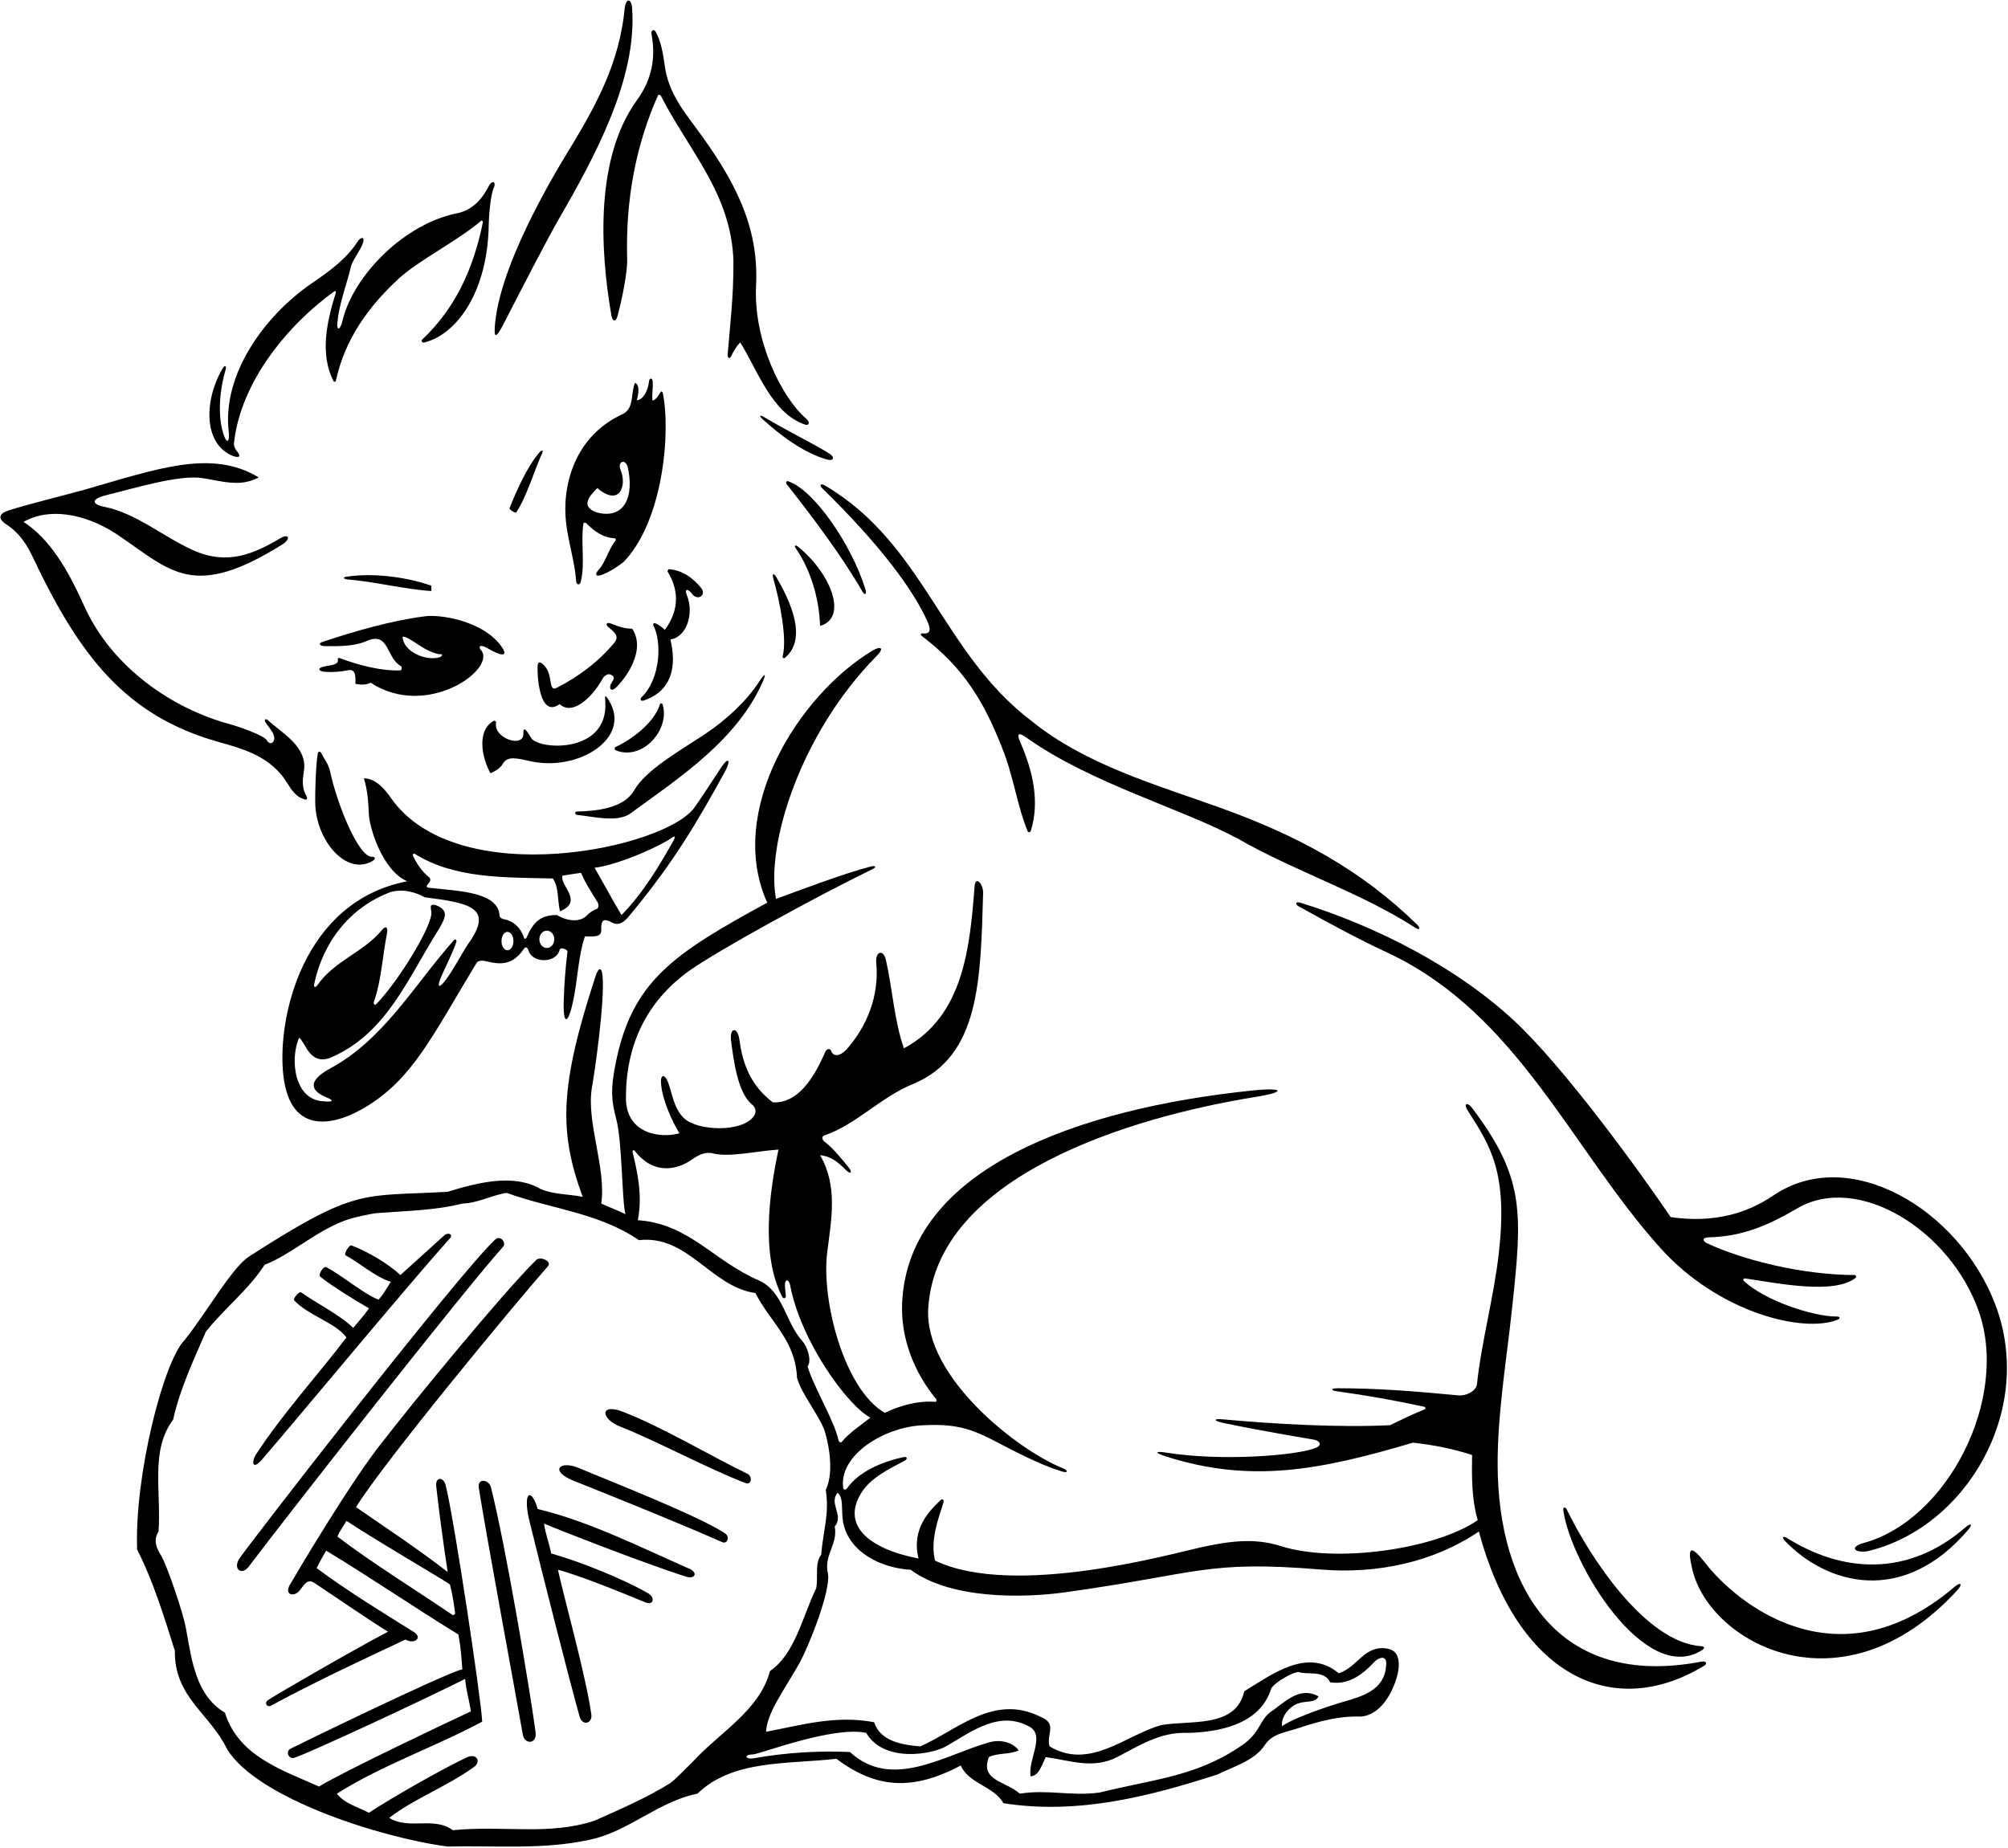 <?xml version="1.0" encoding="UTF-8"?>
<svg xmlns="http://www.w3.org/2000/svg" xmlns:xlink="http://www.w3.org/1999/xlink" width="514pt" height="473pt" viewBox="0 0 514 473" version="1.1">
<g id="surface1">
<path style=" stroke:none;fill-rule:nonzero;fill:rgb(0%,0%,0%);fill-opacity:1;" d="M 129.145 82.469 C 133.145 74.613 140.527 60.406 143.004 56.137 C 152.434 39.871 163.109 20.051 161.805 2.07 C 161.613 -0.574 160.16 -0.473 159.902 2.188 C 158.598 15.684 152.98 26.184 146.742 36.605 C 144.961 39.578 128.48 65.387 126.75 82.586 C 126.324 86.805 126.883 86.91 129.145 82.469 "/>
<path style=" stroke:none;fill-rule:nonzero;fill:rgb(0%,0%,0%);fill-opacity:1;" d="M 156.508 80.793 C 156.797 82.43 157.66 82.402 158.059 80.93 C 159.195 76.754 160.684 69.531 160.535 66.195 C 160.109 50.781 162.879 36.895 168.438 24.398 C 168.535 24.172 169.008 24.242 169.145 24.504 C 176.746 39.207 187.184 49.656 187.75 66.918 C 187.75 76.258 186.953 82.414 186.27 90.645 C 186.188 91.676 186.754 92.031 187.184 91.129 C 187.805 89.828 188.539 88.59 189.477 87.652 C 193.891 94.715 197.531 105.746 206.004 108.676 C 207.207 109.09 207.355 107.953 206.398 107.207 C 200.172 101.902 192.82 87.301 193.535 73.098 C 194.297 57.996 188.137 46.152 177.973 32.496 C 174.672 28.062 171.117 23.449 170.195 17.055 C 169.742 13.934 169.297 10.777 167.855 8.164 C 167.363 7.277 166.574 7.758 166.77 8.781 C 167.848 14.418 167.074 20.129 162.98 25.73 C 152.523 40.262 153.465 63.246 156.508 80.793 "/>
<path style=" stroke:none;fill-rule:nonzero;fill:rgb(0%,0%,0%);fill-opacity:1;" d="M 59.773 116.785 C 61.309 117.266 61.75 116.848 60.688 115.555 C 60.238 114.977 59.879 114.363 59.879 113.574 C 61.527 97.633 73.938 82.926 85.617 74.551 C 85.824 74.402 86.062 74.645 85.977 74.91 C 83.711 82.121 81.766 90.609 85.387 97.566 C 85.516 97.816 85.906 97.766 85.965 97.496 C 88.312 86.723 94.402 78.426 101.992 71.395 C 107.102 66.664 117.105 61.695 123.152 56.535 C 123.367 56.352 123.66 56.621 123.598 56.926 C 121.191 68.828 116.543 78.945 108.074 86.922 C 107.711 87.266 108.047 87.801 108.59 87.672 C 116.715 85.738 124.91 74.945 125.109 57.27 C 125.129 55.66 125.551 49.918 126.352 48.203 C 127.145 46.508 125.953 46.035 125.164 47.566 C 123.496 50.805 121.164 53.605 117.336 54.531 C 103.734 57.055 90.445 70.406 87.668 82.125 C 87.074 84.629 86.125 84.746 86.359 82.473 C 86.887 77.422 88.754 72.91 89.871 68.074 C 90.367 66.387 92.332 63.992 92.926 62.133 C 93.438 60.527 92.348 60.574 91.48 61.926 C 88.605 66.41 84.125 69.547 79.637 72.641 C 67.809 80.797 56.77 95.785 58.559 110.637 C 58.84 112.934 58.098 113.965 57.188 111.086 C 55.602 106.09 56.285 99.613 57.781 94.52 C 58.027 93.676 57.508 93.453 57.074 94.172 C 52.266 102.156 51.836 113.77 59.773 116.785 "/>
<path style=" stroke:none;fill-rule:nonzero;fill:rgb(0%,0%,0%);fill-opacity:1;" d="M 162.551 98.02 C 161.398 100.613 162.406 104.355 159.527 105.941 C 146.938 111.617 143.754 124.562 144.93 134.066 C 145.555 139.105 147.164 144.086 147.469 148.668 C 147.539 149.762 148.391 149.961 148.656 148.926 C 149.824 144.414 148.625 139.047 149.324 134.051 C 149.359 133.801 149.852 133.73 150.062 133.945 C 151.973 135.871 154.363 137.684 157.254 137.785 C 157.527 137.793 157.746 138.148 157.594 138.344 C 155.625 140.84 155.121 143.801 153.172 145.941 C 152.285 146.918 152.328 147.82 154.172 147.117 C 156.207 146.34 158.008 145.07 159.527 143.957 C 169.711 133.621 171.77 110.613 169.641 100.52 C 169.582 100.254 169.25 100.109 169.105 100.352 C 168.562 101.27 167.699 102.598 167.016 102.484 C 166.824 100.859 167.266 99.043 167.039 97.461 C 166.922 96.656 166.223 96.816 166.141 97.562 C 165.898 99.812 164.816 102.27 162.98 102.484 C 163.414 101.188 163.859 98.43 162.551 98.02 Z M 152.613 131.141 C 148.438 129.559 151.02 126.867 152.902 124.949 C 158.598 129.789 160.52 124.395 158.879 120.344 C 157.977 118.113 160.02 117.391 160.652 119.438 C 162.418 126.988 159.945 133.172 152.613 131.141 "/>
<path style=" stroke:none;fill-rule:nonzero;fill:rgb(0%,0%,0%);fill-opacity:1;" d="M 195.258 107.355 C 199.844 111.52 205.711 115.953 211.801 117.672 C 213.383 118.059 213.789 117.062 212.254 116.09 C 208.684 113.828 200.777 109.91 195.66 106.824 C 194.41 106.07 194.27 106.453 195.258 107.355 "/>
<path style=" stroke:none;fill-rule:nonzero;fill:rgb(0%,0%,0%);fill-opacity:1;" d="M 138.242 115.648 C 134.977 119.242 132.145 125.832 130.43 130.086 C 130.293 130.422 131.941 131.473 132.164 131.141 C 134.848 127.145 136.895 120.031 138.84 115.883 C 139.117 115.289 138.711 115.133 138.242 115.648 "/>
<path style=" stroke:none;fill-rule:nonzero;fill:rgb(0%,0%,0%);fill-opacity:1;" d="M 71.684 197.957 C 73.914 200.316 74.711 203.875 78.211 204.707 C 78.555 204.789 78.695 204.238 78.531 203.957 C 77.23 201.711 77.422 199.867 77.797 197.398 C 78.75 191.16 72.359 187.828 68.535 184.328 C 68.047 183.887 67.547 184.227 67.895 184.797 C 68.633 186.02 69.754 187.113 70.105 188.309 C 70.609 190 69.16 191.078 68.215 189.406 C 67.602 188.316 61.117 185.996 58.812 185.379 C 44.926 181.66 28.871 171.477 21.465 154.953 C 17.34 145.754 12.805 138.035 6.02 133.59 C 13.797 129.285 23.578 132.477 30.203 136.969 C 43.863 146.227 49.391 153.754 72.539 139.211 C 74.547 137.73 73.793 136.594 71.785 137.773 C 64.992 141.766 58.305 144.805 49.488 140.879 C 42 137.543 34.844 131.383 26.836 129.773 C 23.414 129.09 23.156 127.746 27.293 126.734 C 34.434 124.984 45.895 121.469 51.797 122.391 C 56.684 123.148 61.559 124.797 66.215 122.215 C 54.16 114.895 40.293 120.02 21.535 125.391 C 18.02 126.398 6.078 129.355 2.098 130.711 C -0.332 131.52 -0.605 132.781 1.629 134.246 C 5.082 136.508 6.914 139.508 8.449 142.746 C 20.344 167.84 32.078 183.238 55.961 189.945 C 61.695 191.559 67.445 193.156 71.684 197.957 "/>
<path style=" stroke:none;fill-rule:nonzero;fill:rgb(0%,0%,0%);fill-opacity:1;" d="M 210.48 125.004 C 225.262 139.441 233.863 151.047 237.488 159.293 C 238.195 160.906 238.328 162.41 236.219 162.145 C 235.738 162.086 235.48 162.449 236 162.84 C 246.98 171.145 252.043 180.07 256.582 191.621 C 259.32 198.328 260.496 206.73 263.082 212.863 C 263.215 213.184 263.754 213.055 263.871 212.684 C 266.234 205.043 264.281 197.121 261.16 189.996 C 260.102 187.574 260.867 187.496 262.723 188.812 C 279.445 200.676 302.238 206.82 317.062 214.805 C 331.27 222.98 348.344 228.496 362.367 237.551 C 363.41 238.227 363.664 237.605 362.766 236.723 C 348.379 222.648 332.164 213.922 312.594 206.875 C 295.742 200.809 278.105 195.855 264.215 184.711 C 240.961 167.133 236.73 139.309 211.121 124.262 C 210.086 123.652 209.621 124.164 210.48 125.004 "/>
<path style=" stroke:none;fill-rule:nonzero;fill:rgb(0%,0%,0%);fill-opacity:1;" d="M 221.531 150.871 C 217.98 139.355 208.219 125.227 201.688 123.184 C 201.305 123.062 201.086 123.594 201.348 123.926 C 207.871 132.188 215.605 142.453 220.785 151.48 C 221.379 152.516 221.922 152.133 221.531 150.871 "/>
<path style=" stroke:none;fill-rule:nonzero;fill:rgb(0%,0%,0%);fill-opacity:1;" d="M 204.227 139.914 C 203.605 139.41 203.227 139.672 203.66 140.301 C 207.441 145.766 209.668 152.996 209.926 160.23 C 217.098 158.215 212.785 146.816 204.227 139.914 "/>
<path style=" stroke:none;fill-rule:nonzero;fill:rgb(0%,0%,0%);fill-opacity:1;" d="M 200.945 168.375 C 206.746 163.547 202.355 153.953 198.754 147.812 C 198.055 146.617 197.559 146.73 197.98 148.215 C 199.621 153.98 201.523 163.574 200.355 167.914 C 200.227 168.398 200.613 168.652 200.945 168.375 "/>
<path style=" stroke:none;fill-rule:nonzero;fill:rgb(0%,0%,0%);fill-opacity:1;" d="M 167.734 159.547 C 167.406 159.406 167.074 159.746 167.23 160.047 C 169.484 164.383 169.039 173.758 164.293 178.422 C 163.688 179.016 163.992 179.594 164.82 179.316 C 169.961 177.586 173.816 173.199 171.621 163.684 C 175.797 163.129 177.738 156.945 175.801 152.332 C 175.078 150.582 176.219 150.629 177.383 152.309 C 178.82 153.75 180.777 152.309 179.539 150.582 C 177.566 148.172 174.906 146.008 171.297 145.719 C 171.027 145.695 170.781 146.152 170.926 146.391 C 173.637 150.816 174.09 155.953 170.184 161.238 C 169.496 160.578 168.66 159.949 167.734 159.547 "/>
<path style=" stroke:none;fill-rule:nonzero;fill:rgb(0%,0%,0%);fill-opacity:1;" d="M 110.422 151.301 C 110.422 150.867 110.422 150.371 110.422 149.941 C 103.996 147.672 95.336 146.586 88.617 147.648 C 87.66 147.801 87.953 148.262 89.066 148.348 C 95.57 148.848 104.027 150.934 110.422 151.301 "/>
<path style=" stroke:none;fill-rule:nonzero;fill:rgb(0%,0%,0%);fill-opacity:1;" d="M 83.453 170.523 C 81.066 170.895 81.273 171.891 83.457 172.004 C 85.32 172.105 87.23 171.969 88.965 171.605 C 91.258 171.027 90.98 173.621 90.98 175.062 C 92.336 175.348 93.863 175.348 94.871 174.773 C 109.496 184.348 127.617 170.91 122.977 166.262 C 122.547 165.547 122.855 165.293 123.402 165.391 C 124.289 165.547 125.199 166.203 126.129 166.684 C 128.754 168.043 130.262 167.969 128.039 165.074 C 123.324 158.934 112.629 157.195 108.695 157.781 C 100.152 158.887 90.914 161.539 82.508 164.336 C 81.43 164.691 81.801 165.395 83.098 165.41 C 86.906 165.457 90.926 165.477 94.148 163.973 C 99.656 161.789 98.824 168.438 102.656 170.551 C 102.914 170.691 102.898 171.605 102.449 171.621 C 98.105 171.797 92.574 170.574 86.867 168.445 C 86.48 168.301 86.449 168.773 86.48 169.094 C 86.562 170.055 85.035 170.277 83.453 170.523 Z M 112.52 167.496 C 113.699 167.309 112.926 168.125 112.641 168.219 C 109.066 169.402 103.078 166.738 103.078 162.965 C 105.141 163.059 108.418 166.828 112.52 167.496 "/>
<path style=" stroke:none;fill-rule:nonzero;fill:rgb(0%,0%,0%);fill-opacity:1;" d="M 138.957 170.02 C 137.945 169.145 137.652 169.645 137.605 170.672 C 137.504 172.93 138.066 184 143.254 180.246 C 146.777 183.508 152.012 177.852 154.121 173.953 C 154.555 173.16 155.234 172.531 156.07 172.613 C 157.629 173.133 157.105 173.91 156.562 174.766 C 155.691 176.141 156.395 177.199 157.582 176.105 C 159.754 174.102 165.598 166.684 161.828 160.949 C 159.906 160.949 158.051 160.309 156.371 159.625 C 155.309 159.195 154.867 159.801 155.75 160.566 C 157.074 161.711 158.605 162.699 157.367 164.406 C 153.188 169.445 148.137 173.188 142.535 176.07 C 140.098 177.27 141.887 172.57 138.957 170.02 "/>
<path style=" stroke:none;fill-rule:nonzero;fill:rgb(0%,0%,0%);fill-opacity:1;" d="M 435.551 425.367 C 398.812 432.445 383.469 406.531 383.359 375.031 C 383.312 361.945 385.59 348.523 387.012 335.316 C 389.668 310.602 390.445 301.758 376.965 283.816 C 375.492 281.855 374.457 282.508 375.871 284.566 C 381.574 293.469 385.949 300.266 383.691 320.562 C 382.426 331.961 379.172 343.664 378.055 354.484 C 377.73 356.07 375.527 357.363 373.367 357.223 C 363.258 356.246 352.738 355.375 342.418 355.391 C 340.535 355.395 340.559 355.949 342.434 356.203 C 349.992 357.238 357.434 358.562 364.504 360.117 C 364.914 360.207 365.004 360.668 364.645 360.812 C 361.605 362.02 358.758 363.438 355.797 364.852 C 342.926 365.473 326.652 364.602 312.914 363.34 C 310.668 363.133 310.488 363.699 312.926 364.219 C 322.938 366.352 336.094 368.488 336.441 368.57 C 338.199 368.996 338.34 370.23 336.445 370.785 C 331.535 372.602 312.789 374.129 298.723 371.895 C 295.363 371.359 295.621 371.953 298.465 372.855 C 320.145 379.746 337.688 376.434 361.703 369.316 C 366.887 369.895 372.07 370.902 376.82 372.484 C 376.738 377.91 376.672 383.684 378.258 389.156 C 367.59 396.566 341.926 400.289 327.859 395.793 C 320.945 393.586 314.375 394.609 307.461 396.098 C 300.605 397.574 259.617 409.23 239.34 399.508 C 238.086 394.246 240.184 388.805 241.508 384.633 C 241.707 384.012 241.234 383.59 240.836 383.969 C 237.934 386.734 233.219 391.348 235.125 398.98 C 222.039 396.43 215.371 390.312 220.512 382.117 C 222.93 378.262 227.527 376.102 231.586 373.918 C 232.465 373.449 232.18 372.809 231.188 373.027 C 225.59 374.273 219.723 376.801 216.742 381.125 C 216.516 381.449 215.922 381.379 215.859 381.004 C 214.559 372.711 226.031 365.379 236.102 364.867 C 243.336 364.504 247.57 365.238 253.977 368.562 C 259.887 371.629 266 374.887 271.773 376.68 C 273.414 377.191 273.543 376.457 272.023 375.848 C 260.453 371.223 236.527 352.48 237.605 334.945 C 239.695 300.965 289.551 285.938 321.414 280.812 C 329.395 279.531 328.648 278.332 320.578 279.168 C 275.754 283.801 232.504 299.305 230.926 333.504 C 230.496 342.793 234.219 351.621 239.586 358.102 C 239.824 358.391 239.742 358.887 239.453 358.867 C 234.973 358.531 230.41 359.789 226.484 361.684 C 216.156 355.75 210.168 333.008 211.754 320.535 C 212.828 312.062 214.488 303.555 209.926 295.734 C 212.922 296.016 214.762 297.758 216.672 299.652 C 217.699 300.676 218.258 300.129 217.273 298.914 C 215.938 297.27 213.383 294.004 211.133 292.332 C 210.43 291.773 210.059 290.848 211.367 290.535 C 219.047 287.887 225.512 280.863 233.668 277.516 C 250.883 270.441 251 250.699 251.656 228.629 C 251.723 226.316 249.699 224.07 249.48 226.832 C 248.254 242.426 246.723 260.156 231.383 268.371 C 228.914 261.355 228.438 253.047 226.781 245.777 C 226.102 242.797 224.008 243.621 224.293 246.492 C 225.141 255.016 221.781 263.035 216.551 268.805 C 214.805 270.551 213.344 270.402 212.836 269.211 C 212.66 268.371 211.516 268.105 210.992 269.879 C 209.277 273.574 205.176 282.629 197.828 282.195 C 192.363 278.039 190.133 272.703 189.277 266.191 C 188.824 262.742 186.672 262.922 187.145 266.531 C 187.801 271.555 188.859 279.629 192.359 282.629 C 193.609 283.613 193.641 284.766 192.93 285.77 C 189.977 289.961 178.473 289.562 175.031 286.211 C 172.352 283.598 172.082 279.68 170.91 276.832 C 170.148 274.98 169.121 275.035 169.191 276.988 C 169.348 281.242 172.051 287.102 173.926 290.117 C 169.102 291.496 160.234 290.312 160.223 281.07 C 160.207 267.797 165.277 256.477 176.516 248.461 C 183.652 243.371 208.941 229.492 223.367 222.484 C 224.477 221.945 224.066 221.527 222.906 221.82 C 216.16 223.531 203.203 228.445 198.641 230.129 C 195.992 216.258 204.859 187.797 224.316 168.008 C 226.496 165.867 225.504 165.27 223.355 166.551 C 204.512 177.824 185.781 207.547 196.391 231.078 C 172.176 244.285 161.602 251.258 157.48 272.785 C 156.348 278.699 156.434 281.625 157.734 286.438 C 159.297 292.227 159.18 307.469 160.102 310.852 C 157.977 309.75 156.07 309.125 153.91 308.117 C 155.203 299.047 150.164 287.668 151.461 278.742 C 152.219 274.711 154.797 256.633 154.258 249.988 C 154.066 247.625 153.266 247.41 152.461 249.871 C 143.234 278.008 143.012 289.707 149.156 306.391 C 145.559 305.668 141.672 305.812 138.359 304.371 C 131.445 300.34 122.086 302.789 114.598 305.094 C 92.578 306.391 91.629 303.738 63.766 321.652 C 59.336 324.508 52.676 336.34 47.207 343.109 C 41.816 348.629 34.379 377.91 35.109 396.676 C 39.344 405.07 42.023 413.957 44.758 422.598 C 44.613 434.551 53.684 438.582 58.148 447.797 C 65.738 460.301 97.375 470.461 114.598 472.711 C 126.695 472.422 139.223 473.574 150.887 470.98 C 160.82 468.965 168.453 461.191 178.535 459.172 C 187.605 450.391 201.574 451.684 214.102 450.246 C 224.32 457.914 233.586 458.492 245.926 451.973 C 248.086 456.727 254.277 457.156 256.871 461.621 C 276.164 464.645 294.598 459.75 311.59 454.277 C 315.973 452.145 321.137 450.695 323.711 446.797 C 325.723 443.758 328.766 443.586 332.496 442.352 C 337.543 440.684 342.719 439.246 348.164 439.445 C 353.34 439.23 356.66 433.254 357.812 428.355 C 358.258 426.148 358.426 422.645 355.258 422.07 C 349.27 420.941 347.59 426.773 342.695 428.355 C 334.629 421.59 325.414 428.789 318.504 432.965 C 316.344 442.469 304.82 440.309 297.336 441.605 C 288.297 444.031 279.047 453.27 268.68 447.078 C 267.672 444.055 270.898 441.27 266.23 439.445 C 254.277 433.539 245.062 442.902 235.559 447.078 C 230.52 446.645 225.336 445.637 223.75 440.887 C 213.957 439.012 205.176 441.605 196.102 443.332 C 196.27 438.527 200.77 432.629 204.551 425.914 C 207.02 421.531 212.699 407.188 211.941 402.867 C 210.789 398.117 214.535 395.383 213.672 390.773 C 216.117 387.895 212.086 385.012 214.391 382.133 C 216.059 383.43 215.254 386.742 215.828 389.766 C 217.379 397.469 225.621 401.43 233.109 401.859 C 243.344 409.426 261.73 409.152 272.809 407.605 C 307.078 402.82 308.785 399.379 338.098 401.797 C 352.516 402.984 366.953 399.934 378.551 392.07 C 388.328 428.488 412.359 440.848 436.215 426.438 C 437.156 425.871 436.688 425.148 435.551 425.367 Z M 221.734 443.621 C 226.34 451.43 238.738 449.078 242.273 447.004 C 248.992 443.055 256.066 437.691 263.781 442.18 C 267.418 444.629 263.207 450.246 263.781 454.711 C 265.797 454.711 266.578 452.191 267.672 449.812 C 274.008 450.676 279.766 452.98 285.957 449.812 C 291.285 447.078 296.938 443.309 303.957 443.621 C 311.816 443.43 322.535 441.605 325.414 432.246 C 326.219 430.711 331.379 427.711 332.613 428.07 C 334.199 428.789 339.059 427.469 340.469 430.66 C 345.004 431.414 348.539 428.941 351.793 425.453 C 352.746 424.434 355.281 423.273 354.789 426.629 C 354.297 432.668 348.742 434.277 343.723 435.699 C 342.875 435.938 332.34 439.109 328.148 441.895 C 327.863 439.156 330.539 436.469 332.613 435.988 C 334.199 435.414 336.789 435.988 337.512 434.262 C 332.469 431.527 328.727 435.988 324.98 438.438 C 322.195 440.797 322.508 444.012 317.062 447.363 C 305.828 454.852 294.742 455.574 281.492 458.887 C 274.148 459.895 268.391 458.023 261.047 459.172 C 257.34 455.91 250.82 455.859 253.125 449.812 C 255.43 448.66 258.453 449.238 260.758 448.086 C 259.176 445.926 255.863 445.207 253.125 446.07 C 241.75 449.238 228.359 458.453 217.559 448.516 C 209.82 448.125 200.773 448.688 193.129 450.094 C 190.746 450.531 190.203 449.168 192.777 449.125 C 194.34 449.102 213.383 441.75 221.734 443.621 Z M 211.367 381.414 C 212.375 387.605 210.645 392.07 210.215 397.973 C 208.484 400.277 209.492 403.734 208.918 406.613 C 205.461 413.668 203.59 423.316 197.109 427.781 C 194.375 438.004 184.148 443.477 177.094 451.254 C 175.223 452.98 173.492 454.996 171.621 456.438 C 166.148 459.895 159.094 463.062 152.184 466.086 C 140.52 469.973 128.996 467.238 115.895 468.531 C 111.141 464.934 104.66 468.531 99.621 465.363 C 106.359 460.246 114.105 457.52 121.324 452.355 C 123.23 450.992 122.031 448.727 119.559 449.863 C 114.117 452.359 100.363 460.121 94.438 464.07 C 91.414 462.484 88.246 461.766 86.23 459.172 C 98.098 451.711 111.043 447.371 123.426 440.746 C 123.309 435.945 116.297 388.988 114.07 380.184 C 113.543 378.094 111.43 377.957 111.66 380.457 C 112.5 387.898 113.469 395.027 114.598 402.438 C 107.398 396.82 99.059 391.301 91.137 385.828 C 97.879 374.75 132.426 332.984 140.227 324.191 C 141.418 322.848 138.27 321.551 137.254 322.551 C 128.438 331.246 105.086 359.809 98.324 368.598 C 90.176 378.508 74.91 404.441 74.156 405.781 C 72.781 408.234 75.18 408.945 76.66 407.223 C 77.836 405.852 78.574 403.891 80.613 405.316 C 84.07 407.621 96.309 415.973 99.332 417.703 C 89.254 423.031 70.496 433.949 68.52 435.27 C 67.617 435.988 68.336 437.07 69.238 436.711 C 80.469 430.66 92.133 425.188 103.797 419.719 C 105.906 420.945 108.066 419.508 106.246 417.988 C 97.75 412.66 89.398 407.621 81.047 401.43 C 81.766 399.988 82.629 398.406 83.492 396.965 C 95.156 404.02 105.812 411.363 117.336 418.422 C 117.906 421.426 118.148 424.305 118.344 427.348 C 114.164 428.215 75.301 447.16 74.359 447.668 C 73.004 448.395 73.891 450.488 75.438 449.965 C 79.473 448.594 108.551 435.125 119.062 429.797 C 119.352 432.965 120.066 435.086 120.547 438.105 C 115.387 440.508 88.281 453.316 81.656 457.348 C 72.008 453.031 61.031 449.527 57.574 438.438 C 50.172 434.035 49.109 425.246 47.605 416.906 C 46.797 412.422 42.543 400.336 41.32 398.363 C 40.086 396.375 39.133 394.387 40.582 392.07 C 41.301 381.559 38.422 371.332 44.324 363.414 C 46.055 355.492 49.652 348.004 52.676 340.949 C 57.574 334.758 63.418 330.414 67.738 323.789 C 74.648 321.055 80.469 315.461 87.957 312.582 C 90.176 311.668 95.316 310.645 96.414 310.562 C 103.793 309.988 111.449 309.871 118.344 308.117 C 122.52 307.973 126.262 305.812 129.719 305.383 C 141.238 309.559 153.188 310.422 163.559 317.477 C 176.086 316.035 181.988 329.43 193.367 331.012 C 197.254 338.645 203.59 342.965 204.023 352.758 C 205.316 357.078 209.062 361.398 210.934 365.859 C 211.738 368.07 213.812 376.371 211.367 381.414 Z M 116.484 412.945 C 116.523 413.266 116.074 413.586 115.797 413.398 C 107.148 407.488 94.898 399.918 86.387 393.359 C 86.789 392.133 87.922 390.734 88.676 389.332 C 97.617 395.188 111.18 402.988 115.172 405.605 C 115.922 408.59 116.137 410.266 116.484 412.945 Z M 214.625 368.641 C 213.52 363.562 208.176 354.906 206.73 349.797 C 207.883 348.215 206.578 344.668 205.461 343.398 C 200.996 338.5 200.566 330.727 194.375 327.844 C 182.816 322.949 176.375 313.234 163.27 312.371 C 164.539 305.902 163.094 299.828 161.949 295.016 C 161.805 294.418 162.211 294.273 162.551 294.711 C 167.398 300.887 173.422 299.441 177.105 296.855 C 178.727 295.719 180.461 294.742 182.566 295.277 C 186.754 296.332 193.922 294.625 199.27 294.293 C 196.777 306.059 194.816 321.688 200.301 332.09 C 200.52 332.508 201.191 332.391 201.164 331.816 C 201.117 330.906 200.926 329.887 200.926 329.07 C 200.926 327.215 201.973 327.539 202.242 328.953 C 204.965 343.359 216.836 359.711 222.777 362.91 C 221.113 364.316 217.379 366.734 215.449 369.141 C 215.211 369.441 214.734 369.145 214.625 368.641 "/>
<path style=" stroke:none;fill-rule:nonzero;fill:rgb(0%,0%,0%);fill-opacity:1;" d="M 194.414 174.375 C 191.145 179.414 186.031 184.215 180.559 187.855 C 173.949 192.254 165.297 197.07 162.262 202.422 C 159.578 207.031 152.336 207.652 147.602 207.754 C 147.109 207.762 147.094 208.551 147.719 208.613 C 151.652 208.996 157.859 210.629 161.254 208.324 C 174.27 198.848 188.723 189.371 195.281 174.449 C 196.195 172.363 195.812 172.223 194.414 174.375 "/>
<path style=" stroke:none;fill-rule:nonzero;fill:rgb(0%,0%,0%);fill-opacity:1;" d="M 126.988 184.969 C 127.043 184.695 126.621 184.398 126.336 184.562 C 121.992 187.027 123.297 193.875 125.539 197.957 C 126.754 197.406 128.051 196.688 128.656 195.605 C 129.895 193.398 132.328 194.113 135.785 194.871 C 148.113 197.578 161.605 188.992 155.98 179.523 C 154.695 177.355 154.863 178.238 154.949 179.789 C 155.645 192.684 138.789 192.055 136.137 189.148 C 135.18 187.59 133.859 185.43 133.977 187.711 C 134.203 191.645 126.199 189.047 126.988 184.969 "/>
<path style=" stroke:none;fill-rule:nonzero;fill:rgb(0%,0%,0%);fill-opacity:1;" d="M 168.922 180.32 C 167.477 185.016 161.723 189.32 157.578 191.223 C 157.258 191.371 157.254 191.934 157.555 192.059 C 164.492 194.906 171.57 186.723 169.617 180.352 C 169.504 179.973 169.031 179.961 168.922 180.32 "/>
<path style=" stroke:none;fill-rule:nonzero;fill:rgb(0%,0%,0%);fill-opacity:1;" d="M 81.328 192.992 C 80.809 196.055 80.641 203.219 80.688 205.586 C 80.887 215.281 88.797 224.496 95.543 220.297 C 96.199 219.77 95.977 219.297 95.25 219.34 C 91.688 219.449 86.23 205.59 84.5 197.523 C 84.16 195.695 83.09 194.504 82.305 192.938 C 81.969 192.199 81.453 192.258 81.328 192.992 "/>
<path style=" stroke:none;fill-rule:nonzero;fill:rgb(0%,0%,0%);fill-opacity:1;" d="M 156.539 236.117 C 158.953 237.387 160.293 235.434 162.312 232.961 C 172.254 220.797 178.008 211.359 185.734 197.238 C 187.137 194.43 186.402 193.828 184.754 196.238 C 182.426 199.703 180.277 203.152 177.797 206.68 C 170.363 217.242 117.109 228.535 100.086 204.305 C 99.156 202.98 96.566 199.223 93.141 199.254 C 94.141 202.414 94.273 205.48 94.43 208.594 C 94.594 211.832 97.859 222.875 104.23 225.605 C 77.547 230.746 70.793 260.609 72.547 275.43 C 74.395 291.031 85.988 288.141 94.035 283.137 C 105.773 275.836 110.613 265.305 122.086 246.34 C 122.734 245.836 123.598 245.871 124.48 246.09 C 128.055 246.965 131.23 247.176 134.137 242.855 C 134.449 242.387 134.938 242.309 135.336 243.461 C 136.379 246.629 142.387 246.637 143.254 243.172 C 143.457 242.43 144.84 242.887 145.27 243.461 C 144.742 247.848 144.43 251.965 144.301 256.109 C 144.09 262.734 145.434 262.199 146.676 256.438 C 147.898 250.785 148.008 244.684 149.734 239.719 C 151.617 239.668 154.02 240.148 153.91 237.988 C 153.766 234.895 155.098 235.359 156.539 236.117 Z M 119.781 241.734 C 118.051 244.301 116.336 247.848 114.141 250.801 C 112.348 253.211 111.719 252.824 113.008 249.863 C 114.195 247.133 115.77 244.195 116.789 241.219 C 116.996 240.625 116.559 240.273 116.18 240.699 C 106.16 251.938 98.332 266.059 84.539 273.516 C 77.906 277.102 80.266 279.578 83.5 280.895 C 85.668 281.777 85.137 282.148 83.098 281.949 C 75.168 281.836 74.18 270.926 76.582 265.637 C 78.309 267.078 79.258 272.668 84.5 270.82 C 99.047 264.629 104.375 250.371 112.438 237.699 C 113.699 235.348 115.258 233.188 111.656 231.75 C 109.938 231.227 110.215 232.188 110.41 233.418 C 110.91 236.578 102.309 250.789 96.422 256.953 C 95.879 257.52 95.492 257.027 95.754 256.293 C 97.625 251.027 97.898 244.801 99.047 239.043 C 99.418 237.148 98.613 236.98 97.746 238.117 C 93.031 243.82 85.512 245.973 81.219 252.254 C 80.789 252.879 80.258 252.758 80.406 252.02 C 82.523 241.66 89.219 232.348 100.055 228.34 C 103.367 227.477 106.328 228.414 108.777 229.711 C 120.34 231.199 126.539 232.348 119.781 241.734 Z M 129.898 243.27 C 129.055 243.27 128.371 242.215 128.371 240.914 C 128.371 239.613 129.055 238.559 129.898 238.559 C 130.742 238.559 131.426 239.613 131.426 240.914 C 131.426 242.215 130.742 243.27 129.898 243.27 Z M 139.977 242.691 C 138.922 242.691 138.066 241.695 138.066 240.465 C 138.066 239.234 138.922 238.238 139.977 238.238 C 141.031 238.238 141.887 239.234 141.887 240.465 C 141.887 241.695 141.031 242.691 139.977 242.691 Z M 152.633 232.734 C 152.039 232.91 150.797 233.695 150.297 234.27 C 149.133 235.605 146.34 236.43 142.535 234.246 C 138.418 234.27 136.562 235.898 134.785 240.02 C 134.609 240.426 134.23 240.422 134.102 240.012 C 133.727 238.82 132.473 235.965 128.926 235.293 C 128.348 235.184 127.906 234.863 127.863 234.277 C 127.43 228.355 117.383 228.105 110.422 227.332 C 107.34 227.188 111.43 225.75 109.703 224.453 C 108.004 223.117 106.637 221.035 105.711 219.062 C 105.535 218.691 105.891 218.406 106.219 218.609 C 116.266 224.867 128.559 224.605 141.527 224.887 C 143.109 227.332 142.617 229.996 143.34 233.309 C 149.52 230.703 143.254 226.809 143.973 224.164 C 145.559 223.879 147.059 223.711 148.727 223.445 C 150.168 226.723 151.246 228.086 153.059 231.148 C 153.406 232.086 153.027 232.672 152.633 232.734 Z M 152.184 222.148 C 157.238 221.59 167.59 217.461 172.371 214.223 C 172.73 213.977 172.824 214.445 172.559 214.914 C 168.875 221.441 164.77 228.449 159.094 234.246 C 156.418 229.828 154.484 226.035 152.184 222.148 "/>
<path style=" stroke:none;fill-rule:nonzero;fill:rgb(0%,0%,0%);fill-opacity:1;" d="M 332.445 232.035 C 340.105 236.281 347.836 240.516 355.797 244.18 C 388.629 259.91 402.227 294.094 424.984 319.449 C 439.965 336.141 461.715 341.371 470.41 337.832 C 471.133 337.539 471.039 337.023 470.219 337.031 C 464.098 337.078 451.469 332.855 446.348 327.859 C 446.098 327.617 446.348 327.223 446.715 327.277 C 454.938 328.488 469.516 331.484 474.98 327.137 C 475.262 326.91 475.105 326.41 474.777 326.41 C 461.555 326.371 446.473 322.711 436.93 318.254 C 435.797 317.727 435.641 316.789 437.457 316.75 C 446.398 316.543 453.117 313.391 460.059 309.336 C 475.594 300.246 499.141 314.887 506.48 335.586 C 514.445 358.047 498.48 389.164 477.07 394.992 C 473.562 395.945 474.395 397.535 477.879 397.148 C 503.195 391.273 521.105 361.051 510.719 333.883 C 501.371 309.441 473.266 292.859 453.914 306.055 C 447.398 310.496 438.809 313.219 427.652 311.574 C 419.34 299.309 400.254 273.129 387.73 261.441 C 372.957 247.656 352.441 237.16 332.84 231.078 C 331.703 230.727 331.379 231.445 332.445 232.035 "/>
<path style=" stroke:none;fill-rule:nonzero;fill:rgb(0%,0%,0%);fill-opacity:1;" d="M 67.133 373.57 C 76.137 363.133 104.832 328.488 115.129 317.062 C 116.145 315.934 114.652 315.41 113.723 316.254 C 110.082 319.555 106.902 322.402 102.504 326.406 C 99.266 323.418 94.004 320.348 89.992 318.836 C 89.363 318.598 87.922 321.078 88.465 321.367 C 91.832 323.141 96.207 327.016 100.055 328.133 C 99.418 329.07 98.078 331.516 96.879 332.715 C 92.992 331.184 87.273 326.297 83.547 324.422 C 82.719 324.004 81.402 326.367 81.953 326.816 C 84.781 329.125 91.457 333.238 94.469 334.93 C 92.699 337.348 91.391 338.773 90.406 339.941 C 87.145 336.68 80.945 333.617 77.109 330.855 C 76.543 330.449 74.949 332.523 75.281 332.879 C 78.93 336.777 86.035 338.691 88.676 342.391 C 81.211 352.207 72.547 361.629 65.621 372.18 C 64.32 374.164 64.5 376.621 67.133 373.57 "/>
<path style=" stroke:none;fill-rule:nonzero;fill:rgb(0%,0%,0%);fill-opacity:1;" d="M 126.762 317.316 C 117.426 325.949 62.477 396.895 61.16 399.172 C 59.633 401.832 61.961 403.316 63.656 401.07 C 74.422 386.812 118.984 330.043 128.758 319.188 C 129.719 318.121 128.074 316.105 126.762 317.316 "/>
<path style=" stroke:none;fill-rule:nonzero;fill:rgb(0%,0%,0%);fill-opacity:1;" d="M 191.207 377.238 C 181.48 372.504 169.547 365.316 159.402 361.395 C 153.559 359.133 153.605 363.191 158.863 365.254 C 167.941 368.812 180.883 375.832 190.785 379.645 C 192.5 380.301 192.656 377.789 191.207 377.238 "/>
<path style=" stroke:none;fill-rule:nonzero;fill:rgb(0%,0%,0%);fill-opacity:1;" d="M 185.578 392.531 C 178.551 387.906 156.051 379.152 148.164 375.809 C 143.262 373.73 140.492 376.559 146.922 379.117 C 158.449 383.707 173.988 389.984 184.871 394.789 C 186.188 395.367 186.902 393.398 185.578 392.531 "/>
<path style=" stroke:none;fill-rule:nonzero;fill:rgb(0%,0%,0%);fill-opacity:1;" d="M 125.656 380.688 C 125.195 378.848 122.133 378.176 122.57 380.945 C 124.539 393.438 131.938 433.285 133.844 444.133 C 134.277 446.59 137.523 446.574 137.098 443.43 C 135.629 432.578 129.559 396.215 125.656 380.688 "/>
<path style=" stroke:none;fill-rule:nonzero;fill:rgb(0%,0%,0%);fill-opacity:1;" d="M 175.957 401.379 C 164.344 396.27 150.539 389.352 137.637 386.309 C 136.137 381.031 133.859 381.508 135.336 388.613 C 138.496 401.59 146.004 431.137 148.387 439.516 C 149.055 441.875 151.711 441.289 151.363 438.828 C 149.969 428.977 144.172 408.223 142.82 401.859 C 149.398 403.531 164.465 409.945 165.336 410.254 C 167.336 410.969 167.691 408.926 165.949 407.914 C 159.469 404.148 148.355 399.727 141.094 397.684 C 140.629 395.254 139.617 392.668 139.258 390.031 C 142.316 391.375 165.211 400.348 175.684 403.641 C 177.922 404.348 178.949 402.48 175.957 401.379 "/>
<path style=" stroke:none;fill-rule:nonzero;fill:rgb(0%,0%,0%);fill-opacity:1;" d="M 401.09 386.492 C 400.684 385.656 400.031 385.742 400.164 386.664 C 402.125 400.422 421.137 431.691 435.664 422.438 C 436.492 421.859 436.348 421.465 435.43 421.426 C 421.137 420.461 406.844 398.391 401.09 386.492 "/>
<path style=" stroke:none;fill-rule:nonzero;fill:rgb(0%,0%,0%);fill-opacity:1;" d="M 503.18 390.941 C 488.18 403.98 471.344 402.473 457.402 393.711 C 456.441 393.109 456.039 393.559 456.844 394.402 C 467.625 405.727 487.211 411.176 503.883 391.539 C 504.98 390.242 504.48 389.809 503.18 390.941 "/>
<path style=" stroke:none;fill-rule:nonzero;fill:rgb(0%,0%,0%);fill-opacity:1;" d="M 500.305 406.238 C 469.91 432.117 444.031 409.758 436.711 400.371 C 432.785 395.336 431.77 395.762 433.199 401.805 C 437.641 420.586 471.504 439.23 500.996 407.125 C 502.461 405.531 501.926 404.859 500.305 406.238 "/>
</g>
</svg>

